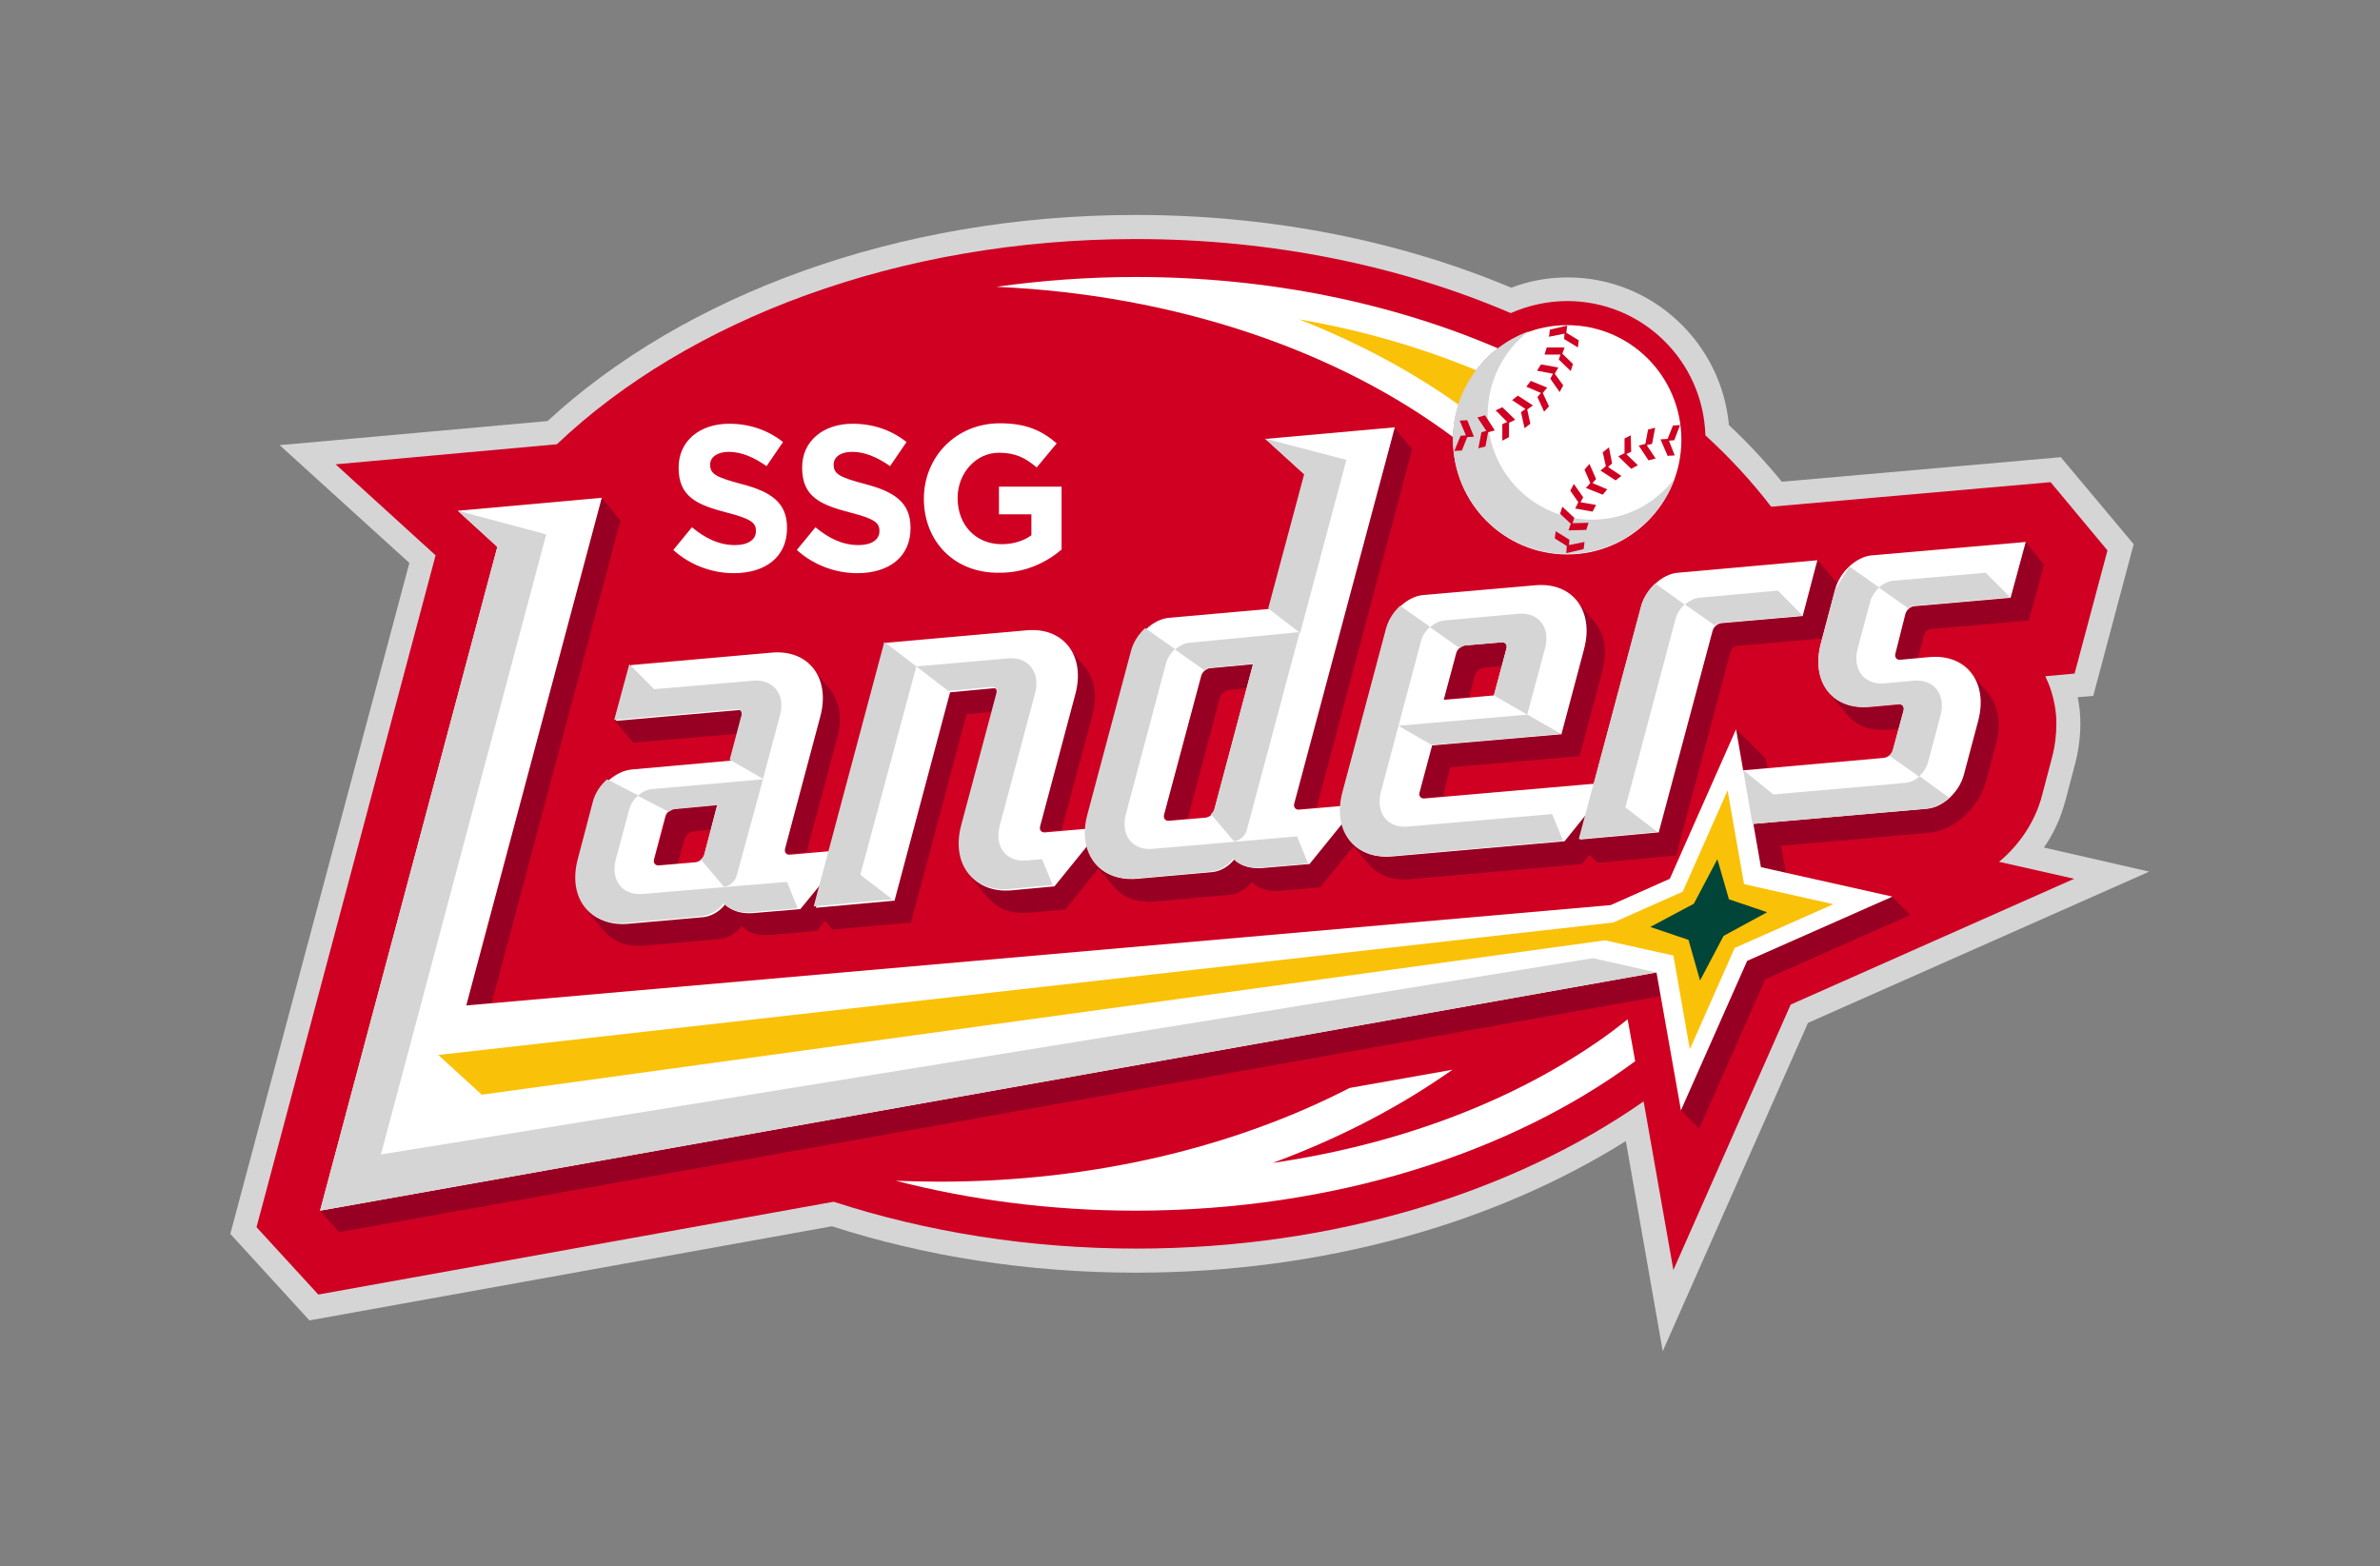 <svg width="155" height="102" viewBox="0 0 155 102" fill="none" xmlns="http://www.w3.org/2000/svg">
<rect x="0" y="0" width="155" height="102" fill="#808080" stroke="none"/>
<g clip-path="url(#clip0_243_1705)">
<path d="M133.113 55.198C133.75 54.298 134.213 53.252 134.502 52.177L135.139 49.765C135.37 48.894 135.486 47.993 135.486 47.121C135.486 46.54 135.428 45.959 135.312 45.407L136.325 45.32L138.958 35.442L134.213 29.776L116.042 31.374C115 30.096 113.843 28.846 112.598 27.684C112.106 22.309 107.593 18.067 102.095 18.067C100.793 18.067 99.578 18.3 98.42 18.736C91.215 15.714 82.882 14 73.97 14C58.403 14 44.514 19.259 35.66 27.423L18.212 28.992L26.661 36.662L15 80.359L20.151 85.995L54.178 79.865C60.226 81.811 66.91 82.886 73.97 82.886C86.181 82.886 97.35 79.662 105.885 74.316L108.287 88L117.749 66.616L139.971 56.767L133.113 55.198Z" fill="#D5D5D6"/>
<path d="M137.251 35.848L133.547 31.403L115.347 33.001C114.103 31.374 112.656 29.805 111.065 28.352C110.92 23.5 106.956 19.607 102.066 19.607C100.764 19.607 99.52 19.898 98.391 20.392C91.273 17.341 82.911 15.569 73.97 15.569C58.519 15.569 44.803 20.828 36.267 28.934L21.858 30.241L28.368 36.168L16.707 79.923L20.729 84.31L54.294 78.267C60.283 80.213 66.968 81.318 73.999 81.318C86.875 81.318 98.565 77.657 107.043 71.73L108.981 82.712L116.62 65.425L135.081 57.232L130.191 56.128C131.522 55.024 132.564 53.484 132.998 51.77L133.634 49.358C133.837 48.603 133.924 47.848 133.924 47.121C133.924 46.337 133.779 45.581 133.547 44.884C133.461 44.594 133.316 44.303 133.2 44.042L135.11 43.867L137.251 35.848Z" fill="#CF0022"/>
<path d="M103.976 67.895C98.131 71.904 90.839 74.577 82.882 75.739C86.904 74.258 90.637 72.369 93.964 70.103C94.167 69.958 94.398 69.812 94.601 69.667L87.888 70.858C80.451 74.693 71.221 76.96 61.181 76.96C60.226 76.96 59.271 76.931 58.345 76.901C63.206 78.151 68.472 78.848 73.941 78.848C86.817 78.848 98.391 75.1 106.493 69.115L106.001 66.384C105.394 66.878 104.699 67.401 103.976 67.895Z" fill="white"/>
<path d="M20.845 78.848L22.089 80.243L108.142 64.873L107.882 63.333L20.845 78.848ZM113.785 62.578L109.473 72.311L110.66 73.502L114.971 63.769L124.404 59.585L123.218 58.394L113.785 62.578ZM131.927 35.296L130.943 38.928L124.664 39.48C124.404 39.509 124.144 39.742 124.086 40.003L123.391 42.56C123.333 42.821 123.478 43.025 123.709 42.996L124.896 42.879L125.301 41.369C125.359 41.107 125.561 40.991 125.764 40.962L132.13 40.41L133.113 36.778L131.927 35.296ZM92.778 51.973L93.964 51.857L94.456 49.969L102.876 49.242L104.352 43.693C104.468 43.257 104.525 42.85 104.525 42.473C104.525 42.095 104.468 41.717 104.352 41.398C104.236 41.078 104.091 40.788 103.86 40.526C103.657 40.294 102.905 39.393 102.674 39.132C103.252 39.887 103.455 40.991 103.108 42.24L101.632 47.789L93.212 48.516L92.402 51.538C92.373 51.799 92.517 52.002 92.778 51.973Z" fill="#970022"/>
<path d="M113.119 42.066L118.646 41.572L119.485 38.376C119.514 38.231 119.572 38.115 119.63 37.969L118.356 36.459L117.402 40.09L112.02 40.555C111.759 40.584 111.499 40.817 111.441 41.078L107.94 54.181L102.818 54.646L103.281 52.932L101.806 54.762L90.579 55.75C88.871 55.895 87.656 55.024 87.338 53.6L85.197 56.244L82.101 56.506C81.319 56.564 80.683 56.36 80.307 55.925C79.96 56.389 79.41 56.738 78.889 56.767L73.97 57.203C72.263 57.348 71.047 56.477 70.729 55.053L68.588 57.697L65.781 57.958C64.624 58.045 63.698 57.697 63.119 56.999C63.351 57.29 64.103 58.191 64.305 58.423C64.508 58.656 64.74 58.859 65 59.033C65.26 59.179 65.579 59.324 65.897 59.382C66.244 59.44 66.591 59.469 66.996 59.44L69.369 59.237L71.539 56.564C71.858 56.941 72.35 57.523 72.494 57.697C72.697 57.929 72.928 58.133 73.189 58.307C73.449 58.452 73.767 58.597 74.086 58.656C74.433 58.714 74.78 58.743 75.185 58.714L80.104 58.278C80.625 58.22 81.175 57.9 81.522 57.435C81.898 57.842 82.506 58.075 83.316 58.016L85.978 57.784L88.148 55.111C88.466 55.489 88.958 56.07 89.103 56.244C89.305 56.477 89.537 56.68 89.797 56.854C90.058 56.999 90.376 57.145 90.694 57.203C91.042 57.261 91.389 57.29 91.794 57.261L103.021 56.273L103.513 55.663L104.034 56.186L109.155 55.721L112.685 42.502C112.743 42.24 112.946 42.095 113.119 42.066ZM129.554 45.233C129.352 45 128.6 44.1 128.368 43.838C128.947 44.594 129.149 45.698 128.802 46.947L127.876 50.433C127.587 51.566 126.487 52.583 125.475 52.67L114.161 53.658L114.653 56.477L116.302 56.854L115.984 55.082L125.59 54.239C127.269 54.094 128.889 52.612 129.352 50.84L129.988 48.429C130.104 47.993 130.162 47.586 130.162 47.208C130.162 46.831 130.104 46.453 129.988 46.133C129.902 45.785 129.757 45.494 129.554 45.233Z" fill="#970022"/>
<path d="M113.553 50.143L115.116 50.027L115 49.417L113.09 47.499L113.553 50.143ZM119.051 45.059C119.253 45.32 120.064 46.25 120.266 46.511C120.469 46.744 120.7 46.947 120.961 47.121C121.221 47.267 121.539 47.412 121.858 47.47C122.205 47.528 122.552 47.557 122.957 47.528L123.681 47.47L123.999 46.337C124.057 46.075 123.912 45.872 123.681 45.901L121.771 46.075C120.556 46.133 119.63 45.756 119.051 45.059ZM84.56 52.7L85.746 52.583L91.968 29.253L90.752 27.8L84.213 52.264C84.155 52.525 84.3 52.729 84.56 52.7ZM96.047 44.013C96.105 43.751 96.366 43.519 96.626 43.49L97.784 43.373L98.102 42.24C98.16 41.979 98.015 41.775 97.784 41.804L95.411 42.008C95.15 42.037 94.89 42.269 94.832 42.531L94.022 45.552L95.671 45.407L96.047 44.013ZM40.405 33.902L39.19 32.42L30.365 65.483L32.014 65.338L40.405 33.902ZM47.089 58.83C46.742 59.295 46.192 59.644 45.671 59.672L40.752 60.108C39.653 60.196 38.727 59.876 38.148 59.208L39.277 60.573C39.479 60.806 39.711 61.009 39.971 61.183C40.231 61.329 40.55 61.474 40.868 61.532C41.215 61.59 41.562 61.619 41.968 61.59L46.887 61.154C47.407 61.096 47.957 60.777 48.304 60.312C48.681 60.718 49.288 60.951 50.098 60.893L53.194 60.631L53.744 59.963L54.207 60.544L59.329 60.079L62.946 46.511L64.566 46.366L64.884 45.233C64.942 44.971 64.797 44.768 64.566 44.797L61.759 45.059L58.113 58.569L52.992 59.033L53.455 57.319L51.979 59.12L48.883 59.382C48.073 59.469 47.436 59.237 47.089 58.83ZM47.986 47.789L48.304 46.656C48.362 46.395 48.218 46.192 47.986 46.221L40.029 46.918L41.244 48.371L47.986 47.789Z" fill="#970022"/>
<path d="M42.951 56.36L44.138 56.244L44.572 54.675C44.63 54.414 44.89 54.181 45.15 54.152L46.308 54.036L46.742 52.438L43.935 52.7C43.675 52.729 43.414 52.961 43.356 53.223L42.633 55.954C42.546 56.186 42.691 56.389 42.951 56.36ZM76.169 53.426L77.355 53.31L79.439 45.465C79.496 45.204 79.757 44.971 80.017 44.942L81.175 44.826L81.609 43.228L78.802 43.49C78.542 43.519 78.281 43.751 78.223 44.013L75.822 52.99C75.764 53.252 75.909 53.455 76.169 53.426ZM51.343 55.605L52.529 55.489L54.525 48.051C54.641 47.615 54.699 47.208 54.699 46.831C54.699 46.453 54.641 46.075 54.525 45.756C54.41 45.436 54.265 45.146 54.033 44.884C53.831 44.652 53.079 43.751 52.847 43.49C53.426 44.245 53.629 45.349 53.281 46.598L50.995 55.169C50.938 55.431 51.082 55.634 51.343 55.605ZM67.951 54.152L69.138 54.036L71.134 46.598C71.25 46.163 71.308 45.756 71.308 45.378C71.308 45 71.25 44.623 71.134 44.303C71.019 43.983 70.874 43.693 70.642 43.431C70.44 43.199 69.688 42.298 69.456 42.037C70.035 42.792 70.237 43.896 69.89 45.146L67.604 53.717C67.546 53.978 67.691 54.181 67.951 54.152Z" fill="#970022"/>
<path d="M124.086 40.003C124.144 39.742 124.404 39.509 124.664 39.48L130.943 38.928L131.927 35.297L121.916 36.168C120.874 36.255 119.803 37.272 119.514 38.405L118.588 41.892C117.922 44.39 119.34 46.25 121.742 46.017L123.652 45.843C123.912 45.814 124.057 46.017 123.97 46.279L123.275 48.836C123.218 49.097 122.957 49.33 122.697 49.358L113.524 50.172L113.061 47.499L108.75 57.232L104.902 58.946L30.365 65.483L39.19 32.42L29.815 33.263L32.39 35.616L20.845 78.848L107.882 63.333L109.473 72.311L113.785 62.578L123.247 58.394L114.682 56.477L114.19 53.658L125.503 52.671C126.545 52.584 127.616 51.567 127.905 50.434L128.831 46.947C129.497 44.448 128.079 42.589 125.677 42.792L123.767 42.967C123.507 42.996 123.362 42.792 123.449 42.531L124.086 40.003Z" fill="white"/>
<path d="M102.066 36.11C106.173 36.11 109.502 32.767 109.502 28.643C109.502 24.519 106.173 21.176 102.066 21.176C97.959 21.176 94.63 24.519 94.63 28.643C94.63 32.767 97.959 36.11 102.066 36.11Z" fill="white"/>
<path d="M97.552 22.687C90.723 19.753 82.65 18.039 73.97 18.039C70.845 18.039 67.807 18.271 64.884 18.678C76.632 19.201 87.135 22.861 94.63 28.469C94.688 26.116 95.816 24.024 97.552 22.687ZM117.402 40.12L118.356 36.488L109.271 37.301C108.229 37.388 107.159 38.405 106.869 39.538L103.802 51.044L92.778 52.002C92.517 52.032 92.373 51.828 92.46 51.567L93.27 48.545L101.69 47.819L103.165 42.269C103.831 39.771 102.413 37.911 100.012 38.115L92.691 38.754C91.649 38.841 90.579 39.858 90.289 40.991L87.454 51.625C87.367 51.915 87.338 52.206 87.309 52.496L84.618 52.729C84.358 52.758 84.213 52.554 84.3 52.293L90.839 27.83L82.419 28.585L84.994 30.939L82.679 39.655L76.14 40.236C75.098 40.323 74.028 41.34 73.738 42.473L70.903 53.106C70.816 53.397 70.787 53.688 70.758 53.978L68.067 54.211C67.807 54.24 67.662 54.036 67.749 53.775L70.035 45.204C70.7 42.705 69.282 40.846 66.881 41.049L57.708 41.863L54.091 55.431L51.458 55.663C51.198 55.692 51.053 55.489 51.14 55.227L53.426 46.657C54.091 44.158 52.674 42.298 50.272 42.502L41.099 43.315L40.116 46.947L48.073 46.25C48.333 46.221 48.478 46.424 48.391 46.686L47.639 49.533L41.157 50.114C40.116 50.201 39.016 51.16 38.727 52.264L37.743 56.012C37.078 58.511 38.495 60.37 40.897 60.167L45.816 59.731C46.337 59.673 46.887 59.353 47.234 58.888C47.61 59.295 48.218 59.527 49.028 59.469L52.124 59.208L53.599 57.407L53.137 59.121L58.258 58.656L61.875 45.088L64.682 44.826C64.942 44.797 65.087 45.001 65 45.262L62.714 53.833C62.049 56.331 63.466 58.191 65.868 57.987L68.675 57.726L70.816 55.082C71.134 56.506 72.35 57.377 74.057 57.232L78.976 56.796C79.496 56.738 80.046 56.419 80.394 55.954C80.77 56.361 81.377 56.593 82.188 56.535L85.284 56.273L87.425 53.63C87.743 55.053 88.958 55.925 90.665 55.779L101.892 54.792L103.368 52.961L102.905 54.675L108.027 54.211L111.528 41.107C111.586 40.846 111.846 40.613 112.106 40.584L117.402 40.12ZM94.832 42.56C94.89 42.298 95.15 42.066 95.411 42.037L97.784 41.834C98.044 41.805 98.189 42.008 98.102 42.269L97.292 45.291L94.022 45.582L94.832 42.56ZM45.874 55.634C45.816 55.896 45.556 56.128 45.295 56.157L42.922 56.361C42.662 56.39 42.517 56.186 42.604 55.925L43.328 53.194C43.385 52.932 43.646 52.7 43.906 52.671L46.713 52.409L45.874 55.634ZM79.091 52.729C79.034 52.99 78.773 53.223 78.513 53.252L76.14 53.455C75.88 53.484 75.735 53.281 75.822 53.019L78.223 44.042C78.281 43.78 78.542 43.548 78.802 43.519L81.609 43.257L79.091 52.729Z" fill="white"/>
<path d="M41.852 58.22C40.521 58.336 39.74 57.319 40.116 55.925L40.984 52.7C41.071 52.351 41.302 52.031 41.562 51.799L39.537 50.753C39.103 51.131 38.756 51.654 38.611 52.206L37.627 55.954C36.962 58.452 38.38 60.312 40.781 60.108L45.7 59.672C46.221 59.614 46.771 59.295 47.118 58.83C47.494 59.237 48.102 59.469 48.912 59.411L51.95 59.15L51.256 57.435L41.852 58.22ZM59.676 43.402L57.593 41.804L52.992 59.033L58.113 58.569L56.03 56.971L59.676 43.402ZM82.361 28.556L84.936 30.88L82.593 39.625L84.676 41.223L87.685 29.951L82.361 28.556ZM99.462 46.54L91.071 47.267L93.241 48.516L101.661 47.789L99.462 46.54ZM107.795 37.998C107.361 38.405 107.014 38.928 106.869 39.509L102.818 54.646L107.94 54.181L105.856 52.583L109.126 40.294C109.213 39.945 109.444 39.625 109.705 39.364L107.795 37.998ZM110.66 38.928C110.341 38.957 110.023 39.132 109.734 39.364L111.672 40.729C111.788 40.642 111.904 40.584 112.02 40.555L117.402 40.09L115.781 38.463L110.66 38.928ZM67.865 55.954L66.852 56.041C65.521 56.157 64.74 55.14 65.116 53.745L67.402 45.175C67.778 43.809 66.996 42.763 65.665 42.879L59.676 43.402L61.759 45L64.566 44.739C64.826 44.71 64.971 44.913 64.884 45.175L62.598 53.745C61.933 56.244 63.351 58.104 65.752 57.9L68.559 57.639L67.865 55.954Z" fill="#D5D5D6"/>
<path d="M49.693 50.753L42.459 51.392C42.141 51.421 41.794 51.596 41.534 51.828L43.559 52.874C43.675 52.787 43.791 52.729 43.906 52.7L46.713 52.438L45.874 55.634C45.845 55.75 45.758 55.895 45.642 55.983L47.147 57.755C47.523 57.726 47.899 57.377 47.986 56.999L49.693 50.753ZM49.057 44.332L42.604 44.884L40.984 43.257L40 46.889L47.957 46.191C48.218 46.162 48.362 46.366 48.276 46.627L47.523 49.475L49.693 50.724L50.793 46.598C51.169 45.262 50.388 44.216 49.057 44.332ZM98.883 39.974L94.051 40.41C93.733 40.439 93.414 40.613 93.125 40.846L95.064 42.211C95.179 42.124 95.295 42.066 95.411 42.037L97.784 41.833C98.044 41.804 98.189 42.008 98.102 42.269L97.292 45.291L99.462 46.54L100.619 42.24C100.995 40.875 100.214 39.858 98.883 39.974ZM129.323 37.301L123.275 37.824C122.957 37.853 122.639 38.027 122.35 38.26L124.288 39.625C124.404 39.538 124.52 39.48 124.635 39.451L130.914 38.899L129.323 37.301Z" fill="#D5D5D6"/>
<path d="M120.44 36.894L122.378 38.26C122.118 38.521 121.887 38.841 121.8 39.19L120.99 42.211C120.613 43.577 121.395 44.623 122.726 44.506L124.635 44.332C125.966 44.216 126.748 45.233 126.372 46.627L125.561 49.649C125.475 49.998 125.243 50.317 124.983 50.579L123.044 49.213C123.16 49.126 123.218 49.01 123.275 48.864L123.97 46.308C124.028 46.046 123.883 45.843 123.652 45.872L121.742 46.046C119.34 46.25 117.922 44.419 118.588 41.921L119.514 38.405" fill="#D5D5D6"/>
<path d="M125.012 50.55C124.751 50.811 124.404 50.956 124.086 50.986L115.492 51.741L113.524 50.143L114.132 53.658L125.446 52.671C125.966 52.612 126.487 52.351 126.921 51.944L125.012 50.55ZM84.473 54.472L75.069 55.285C73.738 55.402 72.957 54.385 73.333 52.99L75.938 43.199C76.024 42.85 76.256 42.531 76.516 42.269L74.578 40.904C74.144 41.311 73.796 41.834 73.652 42.415L70.816 53.048C70.15 55.547 71.568 57.406 73.97 57.203L78.889 56.767C79.41 56.709 79.96 56.389 80.307 55.925C80.683 56.331 81.29 56.564 82.101 56.506L85.197 56.244L84.473 54.472ZM101.082 53.019L91.678 53.833C90.347 53.949 89.566 52.932 89.942 51.538L92.546 41.746C92.633 41.398 92.865 41.078 93.125 40.817L91.186 39.451C90.752 39.858 90.405 40.381 90.26 40.962L87.425 51.596C86.759 54.094 88.177 55.954 90.579 55.75L101.806 54.763L101.082 53.019Z" fill="#D5D5D6"/>
<path d="M107.882 63.333L103.744 62.404L24.809 75.187L35.573 34.803L29.815 33.263L32.39 35.616L20.845 78.848L107.882 63.333Z" fill="#D5D5D6"/>
<path d="M77.442 41.863C77.124 41.892 76.806 42.066 76.516 42.298L78.455 43.664C78.571 43.577 78.686 43.519 78.802 43.49L81.609 43.228L79.091 52.671C79.062 52.787 78.976 52.932 78.86 53.019L80.365 54.791C80.741 54.763 81.117 54.414 81.204 54.036L84.647 41.165L77.442 41.863Z" fill="#D5D5D6"/>
<path d="M113.582 57.581L112.512 51.48L109.589 58.075L105.075 60.079L28.542 68.708L31.377 71.294L104.525 61.242L108.981 62.229L110.052 68.331L112.975 61.736L119.398 58.888L113.582 57.581Z" fill="#FAC109"/>
<path d="M111.846 55.954L112.598 58.569L115.087 59.411L112.251 60.951L110.718 63.856L109.965 61.212L107.477 60.37L110.313 58.859L111.846 55.954Z" fill="#004537"/>
<path d="M96.134 24.111C92.546 22.629 88.669 21.496 84.589 20.799C88.38 22.28 91.881 24.14 94.977 26.348C95.237 25.534 95.642 24.779 96.134 24.111Z" fill="#FAC109"/>
<path d="M103.686 33.844C99.925 33.844 96.887 30.793 96.887 27.016C96.887 24.808 97.928 22.832 99.549 21.583C96.684 22.629 94.63 25.389 94.63 28.614C94.63 32.74 97.957 36.081 102.066 36.081C105.278 36.081 108.027 34.018 109.068 31.142C107.824 32.798 105.885 33.844 103.686 33.844Z" fill="#D5D5D6"/>
<path d="M103.947 31.2L103.513 30.212L103.194 30.59L103.571 31.461L103.281 31.781L104.381 32.217L104.67 31.868L103.715 31.461L103.947 31.2ZM104.988 30.183L104.786 29.137L104.381 29.457L104.583 30.357L104.236 30.648L105.22 31.287L105.596 30.996L104.728 30.415L104.988 30.183ZM106.233 29.427L106.204 28.353L105.799 28.556V29.515L105.394 29.718L106.233 30.532L106.667 30.299L105.914 29.573L106.233 29.427ZM107.593 28.905L107.795 27.859L107.332 27.975L107.159 28.905L106.725 29.021L107.361 29.98L107.824 29.863L107.245 28.992L107.593 28.905ZM109.039 28.672L109.416 27.684L108.953 27.713L108.605 28.585L108.142 28.614L108.605 29.689L109.068 29.66L108.692 28.701L109.039 28.672ZM103.108 32.391L102.5 31.519L102.269 31.955L102.789 32.711L102.587 33.117L103.715 33.321L103.947 32.885L102.934 32.711L103.108 32.391ZM102.529 33.727L101.748 33.001L101.603 33.466L102.297 34.105L102.153 34.541L103.31 34.512L103.455 34.047L102.413 34.076L102.529 33.727ZM102.211 35.151L101.314 34.599L101.256 35.064L102.037 35.558L102.008 36.023L103.137 35.761L103.194 35.296L102.182 35.5L102.211 35.151ZM100.764 25.244L99.693 24.808L99.404 25.186L100.359 25.592L100.127 25.854L100.561 26.813L100.88 26.464L100.475 25.592L100.764 25.244ZM98.854 25.767L98.478 26.057L99.346 26.638L99.057 26.842L99.288 27.888L99.664 27.597L99.462 26.667L99.838 26.406L98.854 25.767ZM97.841 26.522L97.407 26.726L98.16 27.481L97.841 27.626V28.701L98.275 28.469V27.539L98.681 27.336L97.841 26.522ZM96.713 27.045L96.221 27.19L96.8 28.062L96.481 28.149L96.279 29.195L96.742 29.079L96.915 28.149L97.35 28.033L96.713 27.045ZM95.555 27.365L95.064 27.394L95.469 28.353L95.121 28.382L94.716 29.369L95.208 29.34L95.555 28.469L95.99 28.44L95.555 27.365ZM101.574 25.534L101.806 25.099L101.256 24.343L101.487 23.936L100.359 23.733L100.098 24.14L101.14 24.343L100.966 24.663L101.574 25.534ZM101.516 23.413L102.297 24.169L102.442 23.704L101.748 23.036L101.892 22.629H100.735L100.59 23.094H101.632L101.516 23.413ZM101.863 22.077L102.76 22.629L102.818 22.164L102.008 21.67L102.066 21.205L100.937 21.467L100.88 21.932L101.892 21.728L101.863 22.077Z" fill="#CF0022"/>
<path d="M43.848 35.819L45.064 34.338C45.903 35.035 46.8 35.5 47.87 35.5C48.709 35.5 49.23 35.151 49.23 34.599V34.57C49.23 34.047 48.912 33.786 47.321 33.379C45.411 32.885 44.196 32.362 44.196 30.474V30.444C44.196 28.73 45.556 27.597 47.494 27.597C48.854 27.597 50.041 28.033 50.995 28.788L49.925 30.357C49.086 29.776 48.276 29.428 47.465 29.428C46.684 29.428 46.25 29.805 46.25 30.241V30.27C46.25 30.88 46.655 31.084 48.276 31.519C50.185 32.013 51.256 32.711 51.256 34.367V34.396C51.256 36.284 49.838 37.33 47.784 37.33C46.424 37.33 44.977 36.836 43.848 35.819ZM51.892 35.819L53.108 34.338C53.947 35.035 54.844 35.5 55.914 35.5C56.754 35.5 57.274 35.151 57.274 34.599V34.57C57.274 34.047 56.956 33.786 55.365 33.379C53.455 32.885 52.24 32.362 52.24 30.474V30.444C52.24 28.73 53.599 27.597 55.538 27.597C56.898 27.597 58.084 28.033 59.039 28.788L57.969 30.357C57.13 29.776 56.319 29.428 55.509 29.428C54.699 29.428 54.294 29.805 54.294 30.241V30.27C54.294 30.88 54.699 31.084 56.319 31.519C58.229 32.013 59.3 32.711 59.3 34.367V34.396C59.3 36.284 57.882 37.33 55.828 37.33C54.468 37.33 53.021 36.836 51.892 35.819ZM60.168 32.478C60.168 29.776 62.251 27.568 65.116 27.568C66.823 27.568 67.836 28.033 68.82 28.875L67.517 30.444C66.794 29.834 66.157 29.486 65.058 29.486C63.553 29.486 62.367 30.822 62.367 32.42V32.449C62.367 34.192 63.553 35.442 65.231 35.442C65.984 35.442 66.649 35.238 67.17 34.861V33.495H65.058V31.694H69.138V35.79C68.183 36.604 66.823 37.301 65.116 37.301C62.193 37.359 60.168 35.296 60.168 32.478Z" fill="white"/>
</g>
<defs>
<clipPath id="clip0_243_1705">
<rect width="125" height="74" fill="white" transform="translate(15 14)"/>
</clipPath>
</defs>
</svg>

